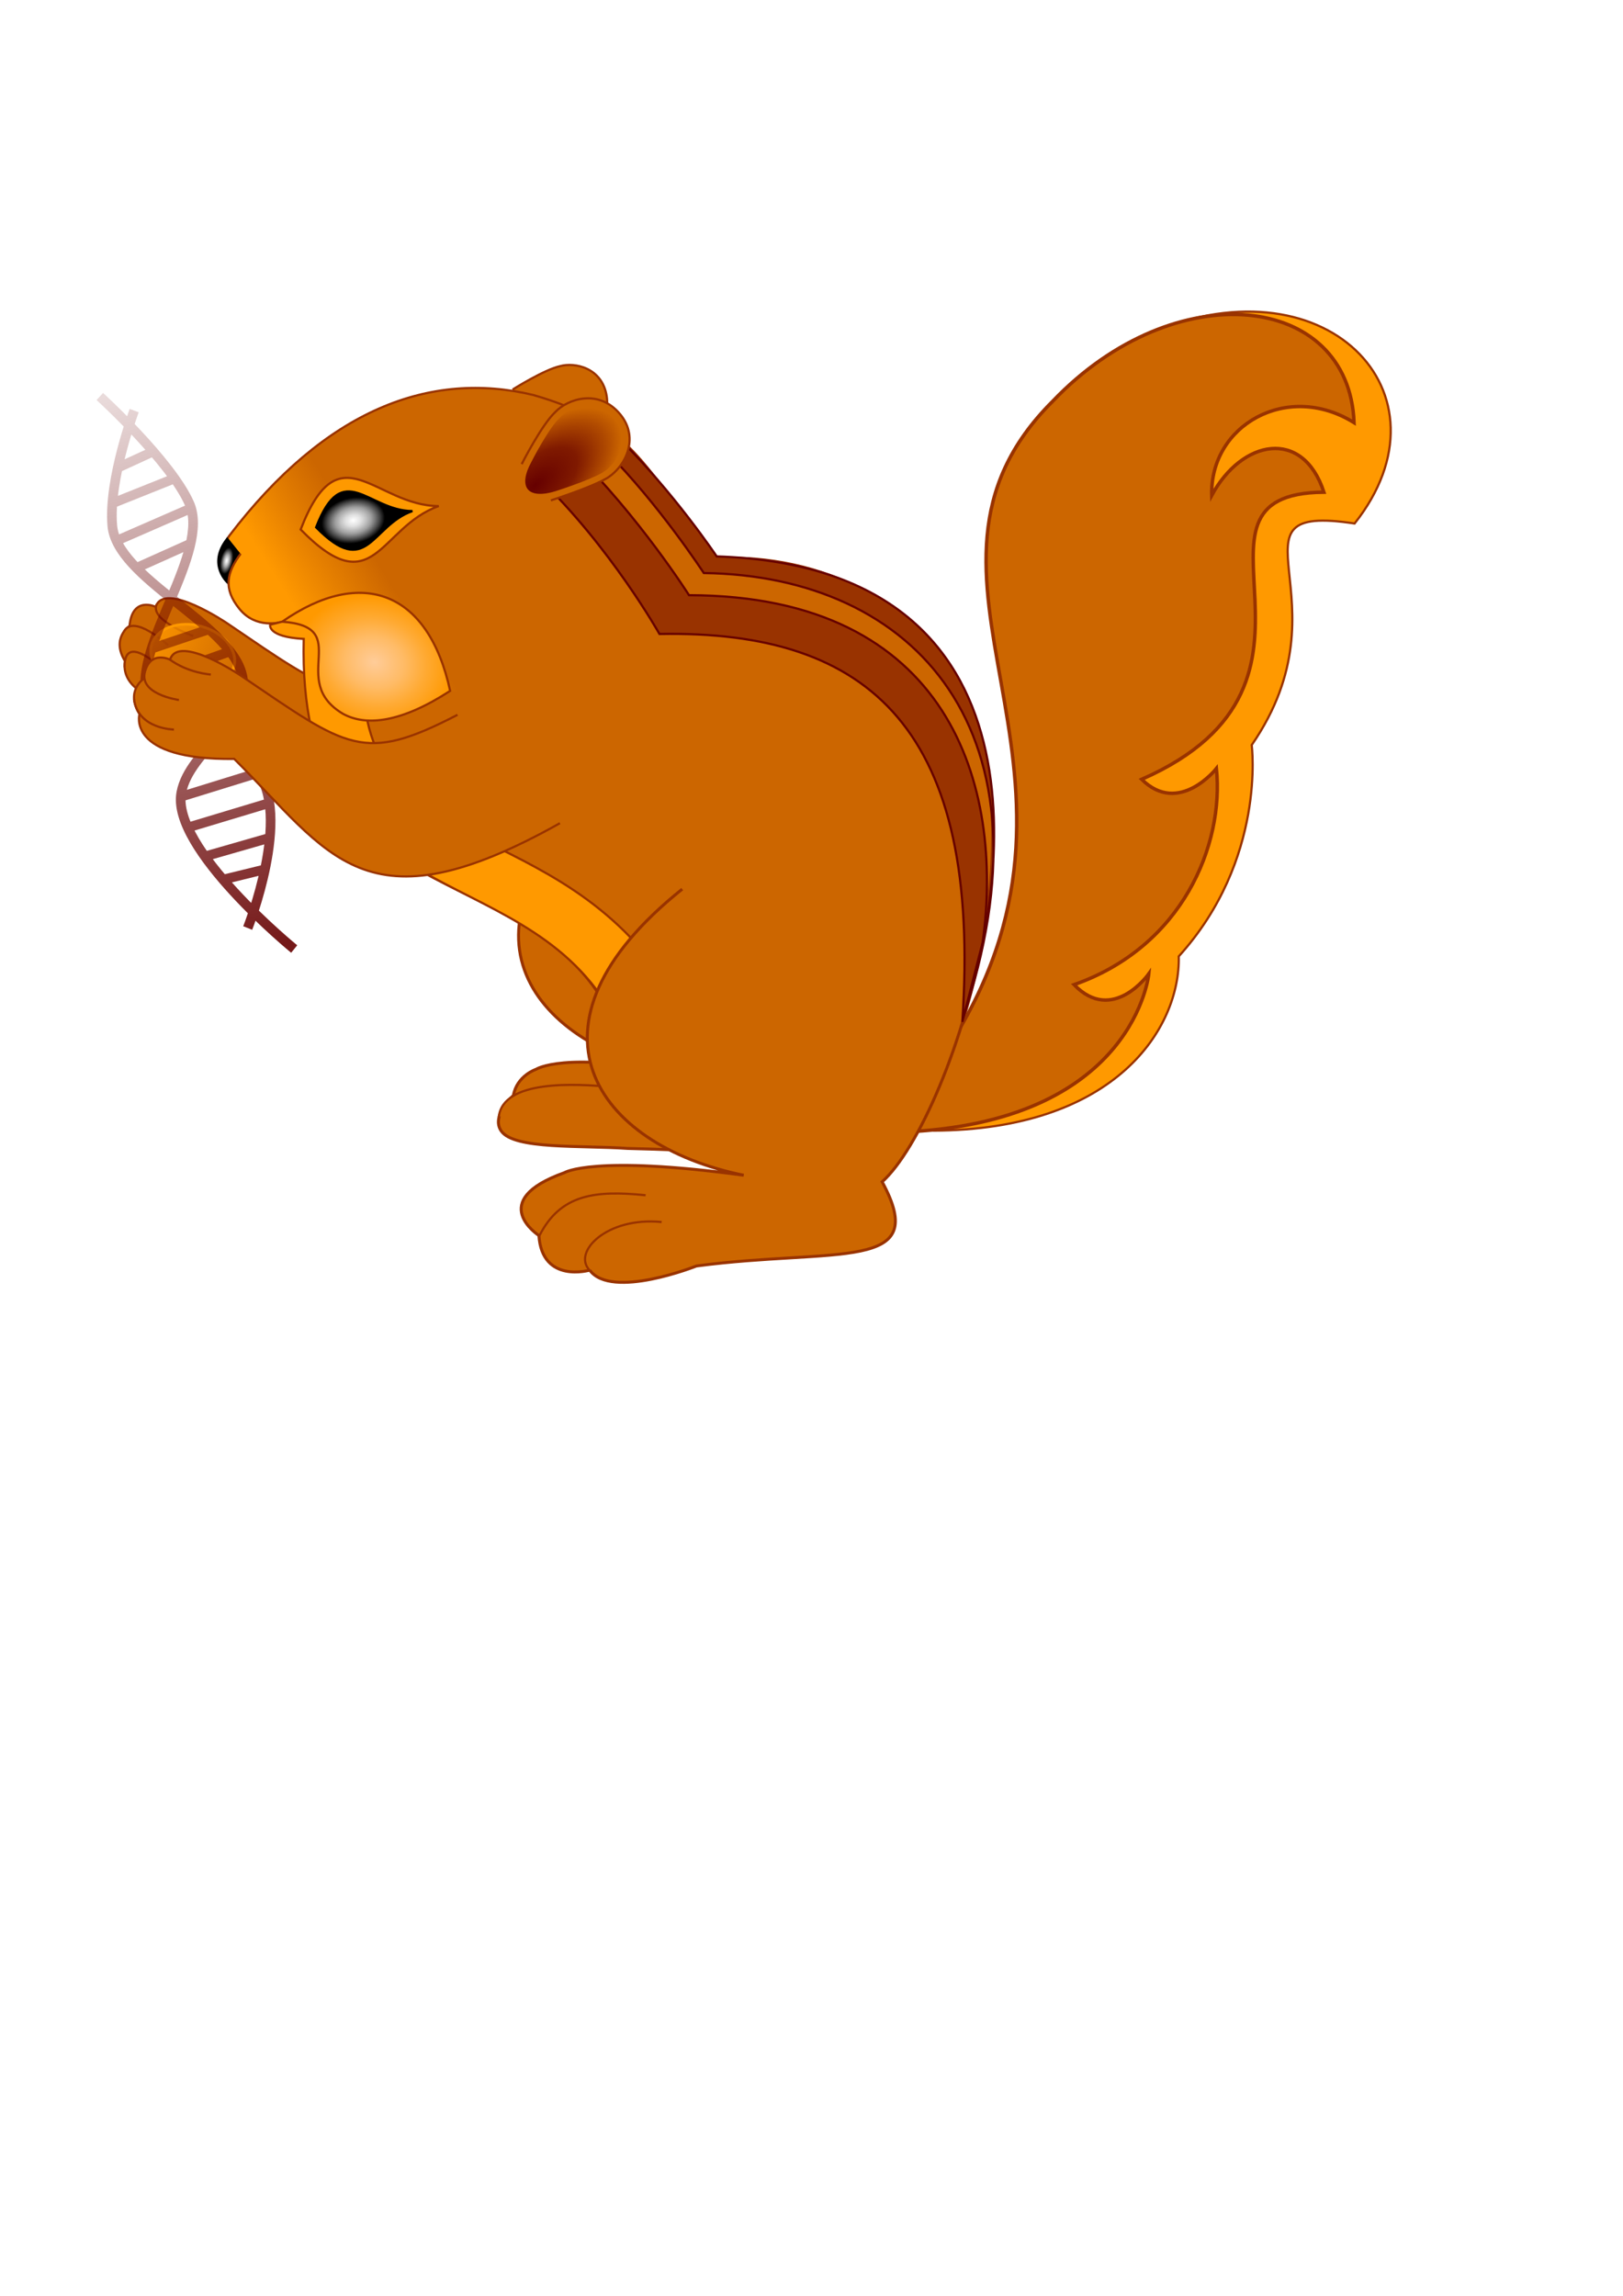 <?xml version="1.0" encoding="UTF-8" standalone="no"?>
<!-- Created with Inkscape (http://www.inkscape.org/) -->

<svg
   xmlns:osb="http://www.openswatchbook.org/uri/2009/osb"
   xmlns:dc="http://purl.org/dc/elements/1.1/"
   xmlns:cc="http://creativecommons.org/ns#"
   xmlns:rdf="http://www.w3.org/1999/02/22-rdf-syntax-ns#"
   xmlns:svg="http://www.w3.org/2000/svg"
   xmlns="http://www.w3.org/2000/svg"
   xmlns:xlink="http://www.w3.org/1999/xlink"
   xmlns:sodipodi="http://sodipodi.sourceforge.net/DTD/sodipodi-0.dtd"
   xmlns:inkscape="http://www.inkscape.org/namespaces/inkscape"
   width="744.094"
   height="1052.362"
   id="svg2"
   version="1.1"
   inkscape:version="0.48.4 r9939"
   sodipodi:docname="chipmunk.svg"
   inkscape:export-filename="D:\Gbx\code\chipmunk6\logo\newchipmunk_logo.png"
   inkscape:export-xdpi="252.60001"
   inkscape:export-ydpi="252.60001">
  <defs
     id="defs4">
    <linearGradient
       id="linearGradient5631">
      <stop
         style="stop-color:#660000;stop-opacity:1;"
         offset="0"
         id="stop5633" />
      <stop
         style="stop-color:#660000;stop-opacity:0;"
         offset="1"
         id="stop5635" />
    </linearGradient>
    <linearGradient
       inkscape:collect="always"
       id="linearGradient5498">
      <stop
         style="stop-color:#ff9900;stop-opacity:1;"
         offset="0"
         id="stop5500" />
      <stop
         style="stop-color:#ff9900;stop-opacity:0;"
         offset="1"
         id="stop5502" />
    </linearGradient>
    <linearGradient
       id="linearGradient5354"
       osb:paint="solid">
      <stop
         style="stop-color:#000000;stop-opacity:1;"
         offset="0"
         id="stop5356" />
    </linearGradient>
    <linearGradient
       id="linearGradient3859">
      <stop
         style="stop-color:#ff9900;stop-opacity:1;"
         offset="0"
         id="stop3861" />
      <stop
         id="stop3869"
         offset="0.498"
         style="stop-color:#e57f00;stop-opacity:1;" />
      <stop
         style="stop-color:#cc6600;stop-opacity:1;"
         offset="1"
         id="stop3863" />
    </linearGradient>
    <linearGradient
       id="linearGradient4168">
      <stop
         id="stop4170"
         offset="0"
         style="stop-color:#ffffff;stop-opacity:1;" />
      <stop
         style="stop-color:#dfdfdf;stop-opacity:1;"
         offset="0.185"
         id="stop4172" />
      <stop
         id="stop4174"
         offset="0.34"
         style="stop-color:#c0c0c0;stop-opacity:1;" />
      <stop
         style="stop-color:#a0a0a0;stop-opacity:1;"
         offset="0.478"
         id="stop4176" />
      <stop
         id="stop4178"
         offset="0.582"
         style="stop-color:#808080;stop-opacity:1;" />
      <stop
         style="stop-color:#404040;stop-opacity:1;"
         offset="0.794"
         id="stop4180" />
      <stop
         style="stop-color:#000000;stop-opacity:1;"
         offset="1"
         id="stop4182" />
    </linearGradient>
    <linearGradient
       id="linearGradient4126">
      <stop
         style="stop-color:#ffffff;stop-opacity:1;"
         offset="0"
         id="stop4128" />
      <stop
         id="stop4140"
         offset="0.253"
         style="stop-color:#dfdfdf;stop-opacity:1;" />
      <stop
         style="stop-color:#c0c0c0;stop-opacity:1;"
         offset="0.414"
         id="stop4144" />
      <stop
         id="stop4146"
         offset="0.563"
         style="stop-color:#a0a0a0;stop-opacity:1;" />
      <stop
         style="stop-color:#808080;stop-opacity:1;"
         offset="0.664"
         id="stop4152" />
      <stop
         id="stop4154"
         offset="0.843"
         style="stop-color:#404040;stop-opacity:1;" />
      <stop
         id="stop4134"
         offset="1"
         style="stop-color:#000000;stop-opacity:1;" />
    </linearGradient>
    <linearGradient
       id="linearGradient4022">
      <stop
         style="stop-color:#ffcc99;stop-opacity:1;"
         offset="0"
         id="stop4024" />
      <stop
         id="stop4062"
         offset="0.38"
         style="stop-color:#ffbb66;stop-opacity:1;" />
      <stop
         style="stop-color:#ffaa33;stop-opacity:1;"
         offset="0.662"
         id="stop4078" />
      <stop
         style="stop-color:#ff9900;stop-opacity:1;"
         offset="1"
         id="stop4070" />
    </linearGradient>
    <linearGradient
       id="linearGradient3926">
      <stop
         style="stop-color:#cc6600;stop-opacity:1;"
         offset="0"
         id="stop3928" />
      <stop
         id="stop3936"
         offset="0.589"
         style="stop-color:#b24c00;stop-opacity:1;" />
      <stop
         style="stop-color:#993300;stop-opacity:1;"
         offset="0.786"
         id="stop3938" />
      <stop
         id="stop3940"
         offset="0.87"
         style="stop-color:#801a00;stop-opacity:1;" />
      <stop
         style="stop-color:#660000;stop-opacity:1;"
         offset="1"
         id="stop3930" />
    </linearGradient>
    <linearGradient
       id="linearGradient3908">
      <stop
         style="stop-color:#660000;stop-opacity:1;"
         offset="0"
         id="stop3910" />
      <stop
         id="stop3918"
         offset="0.487"
         style="stop-color:#801a00;stop-opacity:1;" />
      <stop
         style="stop-color:#993300;stop-opacity:1;"
         offset="0.664"
         id="stop3838" />
      <stop
         id="stop3840"
         offset="0.838"
         style="stop-color:#b24c00;stop-opacity:1;" />
      <stop
         style="stop-color:#cc6600;stop-opacity:1;"
         offset="1"
         id="stop3912" />
    </linearGradient>
    <radialGradient
       inkscape:collect="always"
       xlink:href="#linearGradient3926"
       id="radialGradient3932"
       cx="256.138"
       cy="413.623"
       fx="256.138"
       fy="413.623"
       r="21.681"
       gradientTransform="matrix(1.25,-1.093,0.715,0.818,-359.434,355.055)"
       gradientUnits="userSpaceOnUse" />
    <radialGradient
       inkscape:collect="always"
       xlink:href="#linearGradient4022-0"
       id="radialGradient4028-6"
       cx="168.525"
       cy="503.605"
       fx="168.525"
       fy="503.605"
       r="41.327"
       gradientTransform="matrix(0.813,0.318,-0.249,0.668,175.766,113.093)"
       gradientUnits="userSpaceOnUse" />
    <linearGradient
       id="linearGradient4022-0">
      <stop
         style="stop-color:#ffcc99;stop-opacity:1;"
         offset="0"
         id="stop4024-4" />
      <stop
         id="stop4062-9"
         offset="0.38"
         style="stop-color:#ffbb66;stop-opacity:1;" />
      <stop
         style="stop-color:#ffaa33;stop-opacity:1;"
         offset="0.662"
         id="stop4078-4" />
      <stop
         style="stop-color:#ff9900;stop-opacity:1;"
         offset="1"
         id="stop4070-6" />
    </linearGradient>
    <radialGradient
       r="41.327"
       fy="503.605"
       fx="168.525"
       cy="503.605"
       cx="168.525"
       gradientTransform="matrix(0.813,0.318,-0.249,0.668,162.656,108.03)"
       gradientUnits="userSpaceOnUse"
       id="radialGradient4101"
       xlink:href="#linearGradient4022-0"
       inkscape:collect="always" />
    <radialGradient
       inkscape:collect="always"
       xlink:href="#linearGradient4126"
       id="radialGradient4132"
       cx="169.87"
       cy="431.804"
       fx="169.87"
       fy="431.804"
       r="22.574"
       gradientTransform="matrix(0.636,-0.124,0.088,0.453,22.922,258.715)"
       gradientUnits="userSpaceOnUse" />
    <radialGradient
       inkscape:collect="always"
       xlink:href="#linearGradient4168"
       id="radialGradient4166"
       cx="108.365"
       cy="450.991"
       fx="108.365"
       fy="450.991"
       r="4.959"
       gradientTransform="matrix(0.485,0.1,-0.228,1.1,160.328,-56.647)"
       gradientUnits="userSpaceOnUse" />
    <radialGradient
       inkscape:collect="always"
       xlink:href="#linearGradient4126"
       id="radialGradient4204"
       gradientUnits="userSpaceOnUse"
       gradientTransform="matrix(0.636,-0.124,0.088,0.453,22.922,258.715)"
       cx="169.87"
       cy="431.804"
       fx="169.87"
       fy="431.804"
       r="22.574" />
    <radialGradient
       inkscape:collect="always"
       xlink:href="#linearGradient4168"
       id="radialGradient4206"
       gradientUnits="userSpaceOnUse"
       gradientTransform="matrix(0.485,0.1,-0.228,1.1,160.328,-56.647)"
       cx="108.365"
       cy="450.991"
       fx="108.365"
       fy="450.991"
       r="4.959" />
    <radialGradient
       inkscape:collect="always"
       xlink:href="#linearGradient3908"
       id="radialGradient4208"
       gradientUnits="userSpaceOnUse"
       gradientTransform="matrix(1.689,-1.399,0.689,0.831,-457.91,425.788)"
       cx="251.87"
       cy="413.511"
       fx="251.87"
       fy="413.511"
       r="21.681" />
    <radialGradient
       inkscape:collect="always"
       xlink:href="#linearGradient4022-0"
       id="radialGradient4210"
       gradientUnits="userSpaceOnUse"
       gradientTransform="matrix(0.813,0.318,-0.249,0.668,162.656,108.03)"
       cx="168.525"
       cy="503.605"
       fx="168.525"
       fy="503.605"
       r="41.327" />
    <radialGradient
       inkscape:collect="always"
       xlink:href="#linearGradient4022-0"
       id="radialGradient3843"
       gradientUnits="userSpaceOnUse"
       gradientTransform="matrix(0.851,0.195,-0.151,0.717,107.263,104.904)"
       cx="172.846"
       cy="501.549"
       fx="172.846"
       fy="501.549"
       r="41.327" />
    <radialGradient
       inkscape:collect="always"
       xlink:href="#linearGradient4168"
       id="radialGradient3852"
       gradientUnits="userSpaceOnUse"
       gradientTransform="matrix(0.485,0.1,-0.228,1.1,160.328,-56.647)"
       cx="108.365"
       cy="450.991"
       fx="108.365"
       fy="450.991"
       r="4.959" />
    <linearGradient
       inkscape:collect="always"
       xlink:href="#linearGradient3859"
       id="linearGradient3865"
       x1="131.793"
       y1="457.063"
       x2="168.474"
       y2="433.927"
       gradientUnits="userSpaceOnUse" />
    <radialGradient
       inkscape:collect="always"
       xlink:href="#linearGradient4022-0"
       id="radialGradient3062"
       gradientUnits="userSpaceOnUse"
       gradientTransform="matrix(0.851,0.195,-0.151,0.717,107.263,104.904)"
       cx="172.846"
       cy="501.549"
       fx="172.846"
       fy="501.549"
       r="41.327" />
    <linearGradient
       inkscape:collect="always"
       xlink:href="#linearGradient3859"
       id="linearGradient3077"
       gradientUnits="userSpaceOnUse"
       x1="131.793"
       y1="457.063"
       x2="168.474"
       y2="433.927" />
    <radialGradient
       inkscape:collect="always"
       xlink:href="#linearGradient4168"
       id="radialGradient3080"
       gradientUnits="userSpaceOnUse"
       gradientTransform="matrix(0.485,0.1,-0.228,1.1,160.328,-56.647)"
       cx="108.365"
       cy="450.991"
       fx="108.365"
       fy="450.991"
       r="4.959" />
    <radialGradient
       inkscape:collect="always"
       xlink:href="#linearGradient4168"
       id="radialGradient3084"
       gradientUnits="userSpaceOnUse"
       gradientTransform="matrix(0.547,0.11,-0.256,1.211,167.081,-106.355)"
       cx="108.365"
       cy="450.991"
       fx="108.365"
       fy="450.991"
       r="4.959" />
    <linearGradient
       inkscape:collect="always"
       xlink:href="#linearGradient3859"
       id="linearGradient3137"
       gradientUnits="userSpaceOnUse"
       x1="131.793"
       y1="457.063"
       x2="168.474"
       y2="433.927" />
    <radialGradient
       inkscape:collect="always"
       xlink:href="#linearGradient4126"
       id="radialGradient3139"
       gradientUnits="userSpaceOnUse"
       gradientTransform="matrix(0.636,-0.124,0.088,0.453,22.922,258.715)"
       cx="169.87"
       cy="431.804"
       fx="169.87"
       fy="431.804"
       r="22.574" />
    <radialGradient
       inkscape:collect="always"
       xlink:href="#linearGradient4168"
       id="radialGradient3141"
       gradientUnits="userSpaceOnUse"
       gradientTransform="matrix(0.547,0.11,-0.256,1.211,167.081,-106.355)"
       cx="108.365"
       cy="450.991"
       fx="108.365"
       fy="450.991"
       r="4.959" />
    <radialGradient
       inkscape:collect="always"
       xlink:href="#linearGradient3908"
       id="radialGradient3143"
       gradientUnits="userSpaceOnUse"
       gradientTransform="matrix(1.689,-1.399,0.689,0.831,-457.91,425.788)"
       cx="251.87"
       cy="413.511"
       fx="251.87"
       fy="413.511"
       r="21.681" />
    <radialGradient
       inkscape:collect="always"
       xlink:href="#linearGradient4022-0"
       id="radialGradient3145"
       gradientUnits="userSpaceOnUse"
       gradientTransform="matrix(0.851,0.195,-0.151,0.717,107.263,104.904)"
       cx="172.846"
       cy="501.549"
       fx="172.846"
       fy="501.549"
       r="41.327" />
    <linearGradient
       inkscape:collect="always"
       xlink:href="#linearGradient3859"
       id="linearGradient3937"
       gradientUnits="userSpaceOnUse"
       x1="131.793"
       y1="457.063"
       x2="168.474"
       y2="433.927" />
    <radialGradient
       inkscape:collect="always"
       xlink:href="#linearGradient4126"
       id="radialGradient3939"
       gradientUnits="userSpaceOnUse"
       gradientTransform="matrix(0.636,-0.124,0.088,0.453,22.922,258.715)"
       cx="169.87"
       cy="431.804"
       fx="169.87"
       fy="431.804"
       r="22.574" />
    <radialGradient
       inkscape:collect="always"
       xlink:href="#linearGradient4168"
       id="radialGradient3941"
       gradientUnits="userSpaceOnUse"
       gradientTransform="matrix(0.547,0.11,-0.256,1.211,167.081,-106.355)"
       cx="108.365"
       cy="450.991"
       fx="108.365"
       fy="450.991"
       r="4.959" />
    <radialGradient
       inkscape:collect="always"
       xlink:href="#linearGradient3908"
       id="radialGradient3943"
       gradientUnits="userSpaceOnUse"
       gradientTransform="matrix(1.689,-1.399,0.689,0.831,-457.91,425.788)"
       cx="251.87"
       cy="413.511"
       fx="251.87"
       fy="413.511"
       r="21.681" />
    <radialGradient
       inkscape:collect="always"
       xlink:href="#linearGradient4022-0"
       id="radialGradient3945"
       gradientUnits="userSpaceOnUse"
       gradientTransform="matrix(0.851,0.195,-0.151,0.717,107.263,104.904)"
       cx="172.846"
       cy="501.549"
       fx="172.846"
       fy="501.549"
       r="41.327" />
    <radialGradient
       inkscape:collect="always"
       xlink:href="#linearGradient4022-0"
       id="radialGradient3948"
       gradientUnits="userSpaceOnUse"
       gradientTransform="matrix(0.851,0.195,-0.151,0.717,183.145,-68.825)"
       cx="172.846"
       cy="501.549"
       fx="172.846"
       fy="501.549"
       r="41.327" />
    <linearGradient
       inkscape:collect="always"
       xlink:href="#linearGradient3859"
       id="linearGradient3963"
       gradientUnits="userSpaceOnUse"
       x1="131.793"
       y1="457.063"
       x2="168.474"
       y2="433.927"
       gradientTransform="translate(75.882,-173.73)" />
    <linearGradient
       inkscape:collect="always"
       xlink:href="#linearGradient3859"
       id="linearGradient5446"
       gradientUnits="userSpaceOnUse"
       gradientTransform="translate(75.882,-173.73)"
       x1="131.793"
       y1="457.063"
       x2="168.474"
       y2="433.927" />
    <radialGradient
       inkscape:collect="always"
       xlink:href="#linearGradient4126"
       id="radialGradient5448"
       gradientUnits="userSpaceOnUse"
       gradientTransform="matrix(0.636,-0.124,0.088,0.453,22.922,258.715)"
       cx="169.87"
       cy="431.804"
       fx="169.87"
       fy="431.804"
       r="22.574" />
    <radialGradient
       inkscape:collect="always"
       xlink:href="#linearGradient4168"
       id="radialGradient5450"
       gradientUnits="userSpaceOnUse"
       gradientTransform="matrix(0.547,0.11,-0.256,1.211,167.081,-106.355)"
       cx="108.365"
       cy="450.991"
       fx="108.365"
       fy="450.991"
       r="4.959" />
    <radialGradient
       inkscape:collect="always"
       xlink:href="#linearGradient4022-0"
       id="radialGradient5452"
       gradientUnits="userSpaceOnUse"
       gradientTransform="matrix(0.851,0.195,-0.151,0.717,183.145,-68.825)"
       cx="172.846"
       cy="501.549"
       fx="172.846"
       fy="501.549"
       r="41.327" />
    <radialGradient
       inkscape:collect="always"
       xlink:href="#linearGradient3908"
       id="radialGradient5454"
       gradientUnits="userSpaceOnUse"
       gradientTransform="matrix(1.689,-1.399,0.689,0.831,-457.91,425.788)"
       cx="251.87"
       cy="413.511"
       fx="251.87"
       fy="413.511"
       r="21.681" />
    <radialGradient
       inkscape:collect="always"
       xlink:href="#linearGradient4022-0"
       id="radialGradient5472"
       gradientUnits="userSpaceOnUse"
       gradientTransform="matrix(0.851,0.195,-0.151,0.717,183.145,-68.825)"
       cx="172.846"
       cy="501.549"
       fx="172.846"
       fy="501.549"
       r="41.327" />
    <linearGradient
       inkscape:collect="always"
       xlink:href="#linearGradient3859"
       id="linearGradient5483"
       gradientUnits="userSpaceOnUse"
       gradientTransform="translate(75.882,-173.73)"
       x1="131.793"
       y1="457.063"
       x2="168.474"
       y2="433.927" />
    <linearGradient
       inkscape:collect="always"
       xlink:href="#linearGradient5498"
       id="linearGradient5504"
       x1="84.971"
       y1="498.904"
       x2="115.48"
       y2="498.904"
       gradientUnits="userSpaceOnUse" />
    <filter
       inkscape:collect="always"
       id="filter5534"
       x="-0.214"
       width="1.429"
       y="-0.273"
       height="1.546">
      <feGaussianBlur
         inkscape:collect="always"
         stdDeviation="1.909"
         id="feGaussianBlur5536" />
    </filter>
    <linearGradient
       inkscape:collect="always"
       xlink:href="#linearGradient5631"
       id="linearGradient5637"
       x1="124.391"
       y1="489.88"
       x2="42.799"
       y2="188.437"
       gradientUnits="userSpaceOnUse"
       gradientTransform="translate(82.895,-35.457)" />
    <linearGradient
       inkscape:collect="always"
       xlink:href="#linearGradient5498"
       id="linearGradient5682"
       gradientUnits="userSpaceOnUse"
       x1="84.971"
       y1="498.904"
       x2="115.48"
       y2="498.904" />
    <linearGradient
       inkscape:collect="always"
       xlink:href="#linearGradient5631"
       id="linearGradient5684"
       gradientUnits="userSpaceOnUse"
       gradientTransform="translate(82.895,-35.457)"
       x1="124.391"
       y1="489.88"
       x2="42.799"
       y2="188.437" />
    <linearGradient
       inkscape:collect="always"
       xlink:href="#linearGradient3859"
       id="linearGradient5686"
       gradientUnits="userSpaceOnUse"
       gradientTransform="translate(75.882,-173.73)"
       x1="131.793"
       y1="457.063"
       x2="168.474"
       y2="433.927" />
    <radialGradient
       inkscape:collect="always"
       xlink:href="#linearGradient4126"
       id="radialGradient5688"
       gradientUnits="userSpaceOnUse"
       gradientTransform="matrix(0.636,-0.124,0.088,0.453,22.922,258.715)"
       cx="169.87"
       cy="431.804"
       fx="169.87"
       fy="431.804"
       r="22.574" />
    <radialGradient
       inkscape:collect="always"
       xlink:href="#linearGradient4168"
       id="radialGradient5690"
       gradientUnits="userSpaceOnUse"
       gradientTransform="matrix(0.547,0.11,-0.256,1.211,167.081,-106.355)"
       cx="108.365"
       cy="450.991"
       fx="108.365"
       fy="450.991"
       r="4.959" />
    <radialGradient
       inkscape:collect="always"
       xlink:href="#linearGradient4022-0"
       id="radialGradient5692"
       gradientUnits="userSpaceOnUse"
       gradientTransform="matrix(0.851,0.195,-0.151,0.717,183.145,-68.825)"
       cx="172.846"
       cy="501.549"
       fx="172.846"
       fy="501.549"
       r="41.327" />
    <radialGradient
       inkscape:collect="always"
       xlink:href="#linearGradient3908"
       id="radialGradient5694"
       gradientUnits="userSpaceOnUse"
       gradientTransform="matrix(1.689,-1.399,0.689,0.831,-457.91,425.788)"
       cx="251.87"
       cy="413.511"
       fx="251.87"
       fy="413.511"
       r="21.681" />
    <filter
       id="filter5792"
       style="color-interpolation-filters:sRGB;"
       inkscape:label="Drop Shadow">
      <feFlood
         id="feFlood5794"
         flood-opacity="0.5"
         flood-color="rgb(0,0,0)"
         result="flood" />
      <feComposite
         id="feComposite5796"
         in2="SourceGraphic"
         in="flood"
         operator="in"
         result="composite1" />
      <feGaussianBlur
         id="feGaussianBlur5798"
         in="composite"
         stdDeviation="5"
         result="blur" />
      <feOffset
         id="feOffset5800"
         dx="5"
         dy="5"
         result="offset" />
      <feComposite
         id="feComposite5802"
         in2="offset"
         in="SourceGraphic"
         operator="over"
         result="composite2" />
    </filter>
  </defs>
  <sodipodi:namedview
     id="base"
     pagecolor="#ffffff"
     bordercolor="#666666"
     borderopacity="1.0"
     inkscape:pageopacity="0.0"
     inkscape:pageshadow="2"
     inkscape:zoom="1.0015563"
     inkscape:cx="157.99068"
     inkscape:cy="700.27384"
     inkscape:document-units="px"
     inkscape:current-layer="layer1"
     showgrid="false"
     inkscape:snap-grids="false"
     inkscape:snap-to-guides="false"
     inkscape:snap-nodes="false"
     inkscape:window-width="1920"
     inkscape:window-height="1003"
     inkscape:window-x="-9"
     inkscape:window-y="-9"
     inkscape:window-maximized="1">
    <inkscape:grid
       type="xygrid"
       id="grid2985" />
  </sodipodi:namedview>
  <g
     inkscape:label="Layer 1"
     inkscape:groupmode="layer"
     id="layer1">
    <g
       id="g5641"
       transform="translate(-87.863,-25.96)"
       style="filter:url(#filter5792)"
       inkscape:export-xdpi="5.4308825"
       inkscape:export-ydpi="5.4308825"
       inkscape:export-filename="D:\Gbx\code\chipmunk6\logo\newchipmunk_32.png">
      <path
         sodipodi:nodetypes="cccccc"
         inkscape:connector-curvature="0"
         id="path3817"
         d="m 510.625,539.233 c 83.973,-0.296 113.408,-47.229 112.662,-79.895 40.253,-44.39 33.451,-96.872 33.451,-96.872 45.996,-66.644 -16.079,-111.256 47.156,-101.529 47.445,-59.761 -13.749,-123.496 -97.195,-85.9 C 465.676,247.908 630.638,375.744 539.455,478.954"
         style="fill:#ff9900;fill-opacity:1;stroke:#993300;stroke-width:1px;stroke-linecap:butt;stroke-linejoin:miter;stroke-opacity:1" />
      <path
         sodipodi:nodetypes="cccccccccc"
         inkscape:connector-curvature="0"
         id="path2987"
         d="m 501.3,539.646 c 101.954,-6.115 108.256,-72.31 108.256,-72.31 0,0 -16.504,23.394 -34.27,4.977 49.606,-17.369 68.852,-63.965 65.272,-99.097 0,0 -17.192,21.877 -34.27,4.977 101.72,-44.644 8.893,-130.996 83.546,-131.623 -9.682,-29.591 -37.618,-24.136 -51.431,1.474 -0.91,-32.082 34.577,-52.442 65.248,-33.353 -2.178,-59.429 -81.844,-68.763 -138.167,-9.808 -80.344,80.118 32.467,166.197 -45.632,292.563"
         style="fill:#cc6600;fill-opacity:1;stroke:#993300;stroke-width:1.58px;stroke-linecap:butt;stroke-linejoin:miter;stroke-opacity:1" />
      <g
         transform="translate(66.882,-173.73)"
         id="g3897">
        <path
           style="fill:#cc6600;fill-opacity:1;stroke:#993300;stroke-width:1.354px;stroke-linecap:butt;stroke-linejoin:miter;stroke-opacity:1"
           d="m 297.228,555.499 c -78.124,62.406 -40.128,117.256 28.193,131.157 -50.694,-10.325 -63.692,-1.814 -63.692,-1.814 0,0 -8.772,2.893 -10.385,12.002 0,0 -10.51,9.359 -5.513,16.351 6.046,8.458 36.155,6.41 57.93,7.92 64.015,1.359 107.777,10.191 85.126,-31.45"
           id="path2990-7"
           inkscape:connector-curvature="0"
           sodipodi:nodetypes="ccccscc" />
        <path
           style="fill:#cc6600;fill-opacity:1;stroke:#993300;stroke-width:1px;stroke-linecap:butt;stroke-linejoin:miter;stroke-opacity:1"
           d="m 244.66,706.646 c 1.915,-16.914 34.306,-15.431 52.345,-13.614"
           id="path3109"
           inkscape:connector-curvature="0"
           sodipodi:nodetypes="cc" />
      </g>
      <g
         transform="translate(75.882,-173.73)"
         id="g3906">
        <g
           transform="translate(-6.576,-24.193)"
           id="g3079-7"
           style="fill:#cc6600;fill-opacity:1;stroke:#993300;stroke-opacity:1">
          <path
             sodipodi:nodetypes="ccccccc"
             inkscape:connector-curvature="0"
             id="path3894-4"
             d="m 216.741,522.346 c -43.352,22.489 -50.37,15.226 -98.967,-17.713 0,0 -29.02,-19.698 -32.819,-7.576 0,0 -10.699,-5.222 -12.018,8.732 0,0 -8.634,5.58 -2.013,16.253 0,0 -6.172,21.099 43.424,20.521 43.87,43.527 59.669,79.755 149.336,29.472"
             style="fill:#cc6600;fill-opacity:1;stroke:#993300;stroke-width:1px;stroke-linecap:butt;stroke-linejoin:miter;stroke-opacity:1" />
          <path
             sodipodi:nodetypes="cc"
             inkscape:connector-curvature="0"
             id="path3065-0"
             d="m 85.476,495.809 c -3.791,7.211 16.648,14.599 16.648,14.599"
             style="fill:#cc6600;fill-opacity:1;stroke:#993300;stroke-width:1px;stroke-linecap:butt;stroke-linejoin:miter;stroke-opacity:1" />
          <path
             sodipodi:nodetypes="cc"
             inkscape:connector-curvature="0"
             id="path3067-9"
             d="m 70.4,508.349 c 4.449,-8.34 20.206,6.295 20.206,6.295"
             style="fill:#cc6600;fill-opacity:1;stroke:#993300;stroke-width:1px;stroke-linecap:butt;stroke-linejoin:miter;stroke-opacity:1" />
          <path
             sodipodi:nodetypes="cc"
             inkscape:connector-curvature="0"
             id="path3069-4"
             d="m 70.68,524.797 c -0.351,-16.315 16.885,0.375 16.885,0.375"
             style="fill:#cc6600;fill-opacity:1;stroke:#993300;stroke-width:1px;stroke-linecap:butt;stroke-linejoin:miter;stroke-opacity:1" />
        </g>
        <path
           sodipodi:type="arc"
           style="fill:url(#linearGradient5682);fill-opacity:1;fill-rule:nonzero;stroke:#ff9900;stroke-width:0.716;stroke-linecap:butt;stroke-linejoin:miter;stroke-miterlimit:4;stroke-opacity:1;stroke-dasharray:none;filter:url(#filter5534)"
           id="path3846"
           sodipodi:cx="100.22556"
           sodipodi:cy="498.90353"
           sodipodi:rx="10.75188"
           sodipodi:ry="8.1954889"
           d="m 110.977,498.904 c 0,4.526 -4.814,8.195 -10.752,8.195 -5.938,0 -10.752,-3.669 -10.752,-8.195 0,-4.526 4.814,-8.195 10.752,-8.195 5.938,0 10.752,3.669 10.752,8.195 z"
           transform="matrix(1.7,0.611,-0.726,1.569,287.177,-348.73)" />
      </g>
      <path
         sodipodi:nodetypes="cccccccccccccccccccccccccsssccsssc"
         inkscape:connector-curvature="0"
         d="m 185.121,424.151 19.094,-4.677 m -28.401,-5.664 31.159,-8.945 m -38.312,-4.486 35.797,-10.776 m -39.229,-3.256 34.865,-10.78 m -37.069,-20.699 28.669,-9.262 m -38.373,1.323 40.137,-13.232 m -42.342,-0.882 38.373,-13.673 m -38.14,-0.523 27.032,-9.099 m -33.88,-27.837 25.582,-11.468 m -33.905,-1.327 35.073,-15.301 m -35.7,-2.392 26.464,-10.586 m -24.129,-5.712 16.319,-7.498 m -9.824,-18.23 c 0,0 -11.784,31.424 -10.044,52.643 2.002,24.411 53.897,44.671 59.519,68.51 5.051,21.421 -24.06,34.038 -27.856,53.904 -4.884,25.561 51.741,71.752 51.741,71.752 M 128.621,202.7 c 0,0 32.378,29.5 41.019,48.958 9.941,22.385 -25.897,65.036 -19.407,88.654 5.832,21.221 37.429,18.345 50.281,33.962 16.536,20.094 -4.088,72.068 -4.088,72.068"
         style="opacity:0.9;fill:none;stroke:url(#linearGradient5684);stroke-width:4.418;stroke-linecap:butt;stroke-linejoin:miter;stroke-miterlimit:4;stroke-opacity:1;stroke-dasharray:none"
         id="path5388" />
      <path
         sodipodi:nodetypes="ccscc"
         inkscape:connector-curvature="0"
         id="path3014-4"
         d="m 317.849,199.536 c 0,0 14.608,-9.222 21.853,-10.756 6.646,-1.858 19.295,0.681 21.322,13.851 1.881,12.228 -9.444,19.042 -17.886,18.777 -7.592,-0.22 -22.771,-3.816 -22.771,-3.816"
         style="fill:#cc6600;fill-opacity:1;stroke:#993300;stroke-width:1px;stroke-linecap:butt;stroke-linejoin:miter;stroke-opacity:1" />
      <path
         sodipodi:nodetypes="ccccccc"
         inkscape:connector-curvature="0"
         id="path3012"
         d="m 187.965,266.543 c 44.421,-58.223 92.393,-75.83 139.354,-64.529 44.665,12.793 50.483,31.919 83.341,74.866 48.67,-2.912 95.781,21.511 113.845,61.538 L 368.283,498.652 C 334.543,405.896 219.862,452.296 222.789,315.018 212.114,292.135 176.474,282.765 187.965,266.543 z"
         style="fill:url(#linearGradient5686);fill-opacity:1;stroke:#993300;stroke-width:1px;stroke-linecap:butt;stroke-linejoin:miter;stroke-opacity:1" />
      <g
         transform="translate(75.882,-173.73)"
         id="g4184">
        <path
           style="fill:#fe9900;fill-opacity:1;stroke:#993300;stroke-width:1px;stroke-linecap:butt;stroke-linejoin:miter;stroke-opacity:1"
           d="m 144.824,437.405 c 33.795,34.552 35.922,-1.021 63.28,-10.73 -29.282,-0.169 -45.558,-35.212 -63.28,10.73 z"
           id="path3088"
           inkscape:connector-curvature="0"
           sodipodi:nodetypes="ccc" />
        <path
           style="fill:url(#radialGradient5688);fill-opacity:1;stroke:#000000;stroke-width:1px;stroke-linecap:butt;stroke-linejoin:miter;stroke-opacity:1"
           d="m 151.906,436.412 c 23.577,24 25.061,-0.709 44.147,-7.453 -20.429,-0.117 -31.783,-24.459 -44.147,7.453 z"
           id="path3088-9"
           inkscape:connector-curvature="0"
           sodipodi:nodetypes="ccc" />
      </g>
      <g
         transform="translate(75.882,-173.73)"
         id="g3086">
        <path
           style="fill:url(#radialGradient5690);fill-opacity:1;stroke:#000000;stroke-width:1px;stroke-linecap:butt;stroke-linejoin:miter;stroke-opacity:1"
           d="m 111.128,441.65 c -9.472,12.092 0.578,20.464 0.578,20.464 l 5.203,-13.241 z"
           id="path3878"
           inkscape:connector-curvature="0"
           sodipodi:nodetypes="cccc" />
        <path
           style="fill:#ff9900;fill-opacity:1;stroke:#993300;stroke-width:1px;stroke-linecap:butt;stroke-linejoin:miter;stroke-opacity:1"
           d="m 117.308,448.539 c -6.371,8.568 -8.155,15.936 -0.515,25.299 7.64,9.363 18.808,6.031 18.808,6.031 0,0 -13.96,2.555 12.573,7.469"
           id="path3108"
           inkscape:connector-curvature="0"
           sodipodi:nodetypes="czcc" />
      </g>
      <path
         sodipodi:nodetypes="ccc"
         inkscape:connector-curvature="0"
         id="path3871"
         d="m 232.875,312.305 c 54.9,44.243 132.698,4.699 124.535,141.833 -54.963,-44.365 -133.16,-45.693 -124.535,-141.833 z"
         style="fill:#cc6600;fill-opacity:1;stroke:#cc6600;stroke-width:1px;stroke-linecap:butt;stroke-linejoin:miter;stroke-opacity:1" />
      <path
         sodipodi:nodetypes="ccccc"
         inkscape:connector-curvature="0"
         id="path4202"
         d="M 380.19,460.062 C 323.583,390.01 237.984,414.579 250.533,312.052 c 1.579,-15.863 -28.893,-8.634 -43.811,-4.736 0,0 -1.479,5.585 15.393,6.512 -3.077,127.181 98.198,98.613 140.313,169.915"
         style="fill:#ff9900;fill-opacity:1;stroke:#993300;stroke-width:1px;stroke-linecap:butt;stroke-linejoin:miter;stroke-opacity:1" />
      <path
         sodipodi:nodetypes="cccsc"
         inkscape:connector-curvature="0"
         id="path4004"
         d="m 212.235,305.928 c 33.231,2.385 2.18,26.986 27.87,42.226 10.657,5.854 26.676,4.062 49.136,-10.508 -4.947,-22.796 -15.076,-37.075 -28.53,-42.481 -13.453,-5.406 -30.231,-1.937 -48.477,10.762 z"
         style="fill:url(#radialGradient5692);fill-opacity:1;stroke:#993300;stroke-width:1px;stroke-linecap:butt;stroke-linejoin:miter;stroke-opacity:1" />
      <g
         transform="translate(75.882,-173.73)"
         id="g3955">
        <path
           style="fill:#cc6600;fill-opacity:1;stroke:#993300;stroke-width:1.354px;stroke-linecap:butt;stroke-linejoin:miter;stroke-opacity:1"
           d="m 319.757,602.248 c -78.124,62.406 -40.128,117.256 28.193,131.157 -69.124,-9.423 -82.226,-1.174 -82.226,-1.174 -36.217,12.968 -11.671,28.797 -11.671,28.797 1.458,22.226 23.283,15.877 23.283,15.877 9.956,13.629 48.955,-1.91 48.955,-1.91 64.355,-8.489 107.777,3.06 85.126,-38.581 32.352,-28.899 88.83,-196.602 12.668,-256.85"
           id="path2990"
           inkscape:connector-curvature="0"
           sodipodi:nodetypes="cccccccc" />
        <path
           style="fill:#cc6600;fill-opacity:1;stroke:#993300;stroke-width:1px;stroke-linecap:butt;stroke-linejoin:miter;stroke-opacity:1"
           d="m 254.305,761.082 c 9.592,-18.908 25.488,-20.907 48.666,-18.508"
           id="path2988"
           inkscape:connector-curvature="0"
           sodipodi:nodetypes="cc" />
        <path
           style="fill:#cc6600;fill-opacity:1;stroke:#993300;stroke-width:1px;stroke-linecap:butt;stroke-linejoin:miter;stroke-opacity:1"
           d="m 277.302,776.96 c -8.059,-8.359 7.955,-24.634 33.026,-22.112"
           id="path2991"
           inkscape:connector-curvature="0"
           sodipodi:nodetypes="cc" />
      </g>
      <g
         transform="translate(75.882,-173.73)"
         style="fill:#cc6600;fill-opacity:1;stroke:#993300;stroke-opacity:1"
         id="g3079">
        <path
           style="fill:#cc6600;fill-opacity:1;stroke:#993300;stroke-width:1px;stroke-linecap:butt;stroke-linejoin:miter;stroke-opacity:1"
           d="m 216.741,522.346 c -43.352,22.489 -50.37,15.226 -98.967,-17.713 0,0 -29.02,-19.698 -32.819,-7.576 0,0 -10.699,-5.222 -12.018,8.732 0,0 -8.634,5.58 -2.013,16.253 0,0 -6.172,21.099 43.424,20.521 43.87,43.527 59.669,79.755 149.336,29.472"
           id="path3894"
           inkscape:connector-curvature="0"
           sodipodi:nodetypes="ccccccc" />
        <path
           style="fill:#cc6600;fill-opacity:1;stroke:#993300;stroke-width:1px;stroke-linecap:butt;stroke-linejoin:miter;stroke-opacity:1"
           d="m 84.646,496.867 c 8.479,6.356 19,7.021 19,7.021"
           id="path3065"
           inkscape:connector-curvature="0"
           sodipodi:nodetypes="cc" />
        <path
           style="fill:#cc6600;fill-opacity:1;stroke:#993300;stroke-width:1px;stroke-linecap:butt;stroke-linejoin:miter;stroke-opacity:1"
           d="m 73.874,501.325 c -4.764,11.521 15.146,14.224 15.146,14.224"
           id="path3067"
           inkscape:connector-curvature="0"
           sodipodi:nodetypes="cc" />
        <path
           style="fill:#cc6600;fill-opacity:1;stroke:#993300;stroke-width:1px;stroke-linecap:butt;stroke-linejoin:miter;stroke-opacity:1"
           d="m 68.414,515.055 c 1.688,13.893 18.32,14.044 18.32,14.044"
           id="path3069"
           inkscape:connector-curvature="0"
           sodipodi:nodetypes="cc" />
      </g>
      <path
         sodipodi:nodetypes="ccccccc"
         inkscape:connector-curvature="0"
         id="path3129"
         d="m 330.182,240.453 c 32.566,31.258 55.03,71.116 55.03,71.116 96.992,-1.822 147.821,44.335 138.846,177.79 l 9.313,-36.405 c 9.915,-71.777 -14.991,-158.963 -134.613,-159.165 0,0 -22.498,-35.637 -53.337,-66.036 z"
         style="fill:#993300;fill-opacity:1;stroke:#660000;stroke-width:1px;stroke-linecap:butt;stroke-linejoin:miter;stroke-opacity:1" />
      <path
         sodipodi:nodetypes="cccccc"
         inkscape:connector-curvature="0"
         id="path3966"
         d="m 360.66,227.754 c 23.903,23.819 44.871,55.877 44.871,55.877 96.507,1.218 163.464,72.654 118.527,204.882 20.46,-61.044 43.162,-207.577 -112.601,-212.502 0,0 -19.754,-29.512 -44.871,-54.184 z"
         style="fill:#993300;fill-opacity:1;stroke:#660000;stroke-width:1px;stroke-linecap:butt;stroke-linejoin:miter;stroke-opacity:1" />
      <g
         transform="translate(75.882,-173.73)"
         id="g3947">
        <path
           style="fill:#cc6600;fill-opacity:1;stroke:#993300;stroke-width:1px;stroke-linecap:butt;stroke-linejoin:miter;stroke-opacity:1"
           d="m 246.159,407.433 c 0,0 9.112,-18.038 15.459,-23.932 5.551,-5.86 19.766,-10.911 29.713,1.095 9.236,11.148 1.969,24.796 -6.659,29.602 -7.749,4.342 -25.137,9.851 -25.137,9.851"
           id="path3014-4-0"
           inkscape:connector-curvature="0"
           sodipodi:nodetypes="ccscc" />
        <g
           id="g3944">
          <path
             sodipodi:nodetypes="ccsccc"
             inkscape:connector-curvature="0"
             id="path3014-4-0-4"
             d="m 250.176,406.153 c 0,0 7.803,-15.444 13.238,-20.49 4.753,-5.017 16.927,-9.342 25.445,0.938 7.909,9.545 1.686,21.23 -5.702,25.345 -6.636,3.717 -21.526,8.435 -21.526,8.435 -13.157,3.973 -17.971,-2.316 -11.455,-14.227 z"
             style="fill:url(#radialGradient5694);fill-opacity:1;stroke:#cc6600;stroke-width:1px;stroke-linecap:butt;stroke-linejoin:miter;stroke-opacity:1" />
        </g>
      </g>
    </g>
  </g>
</svg>
